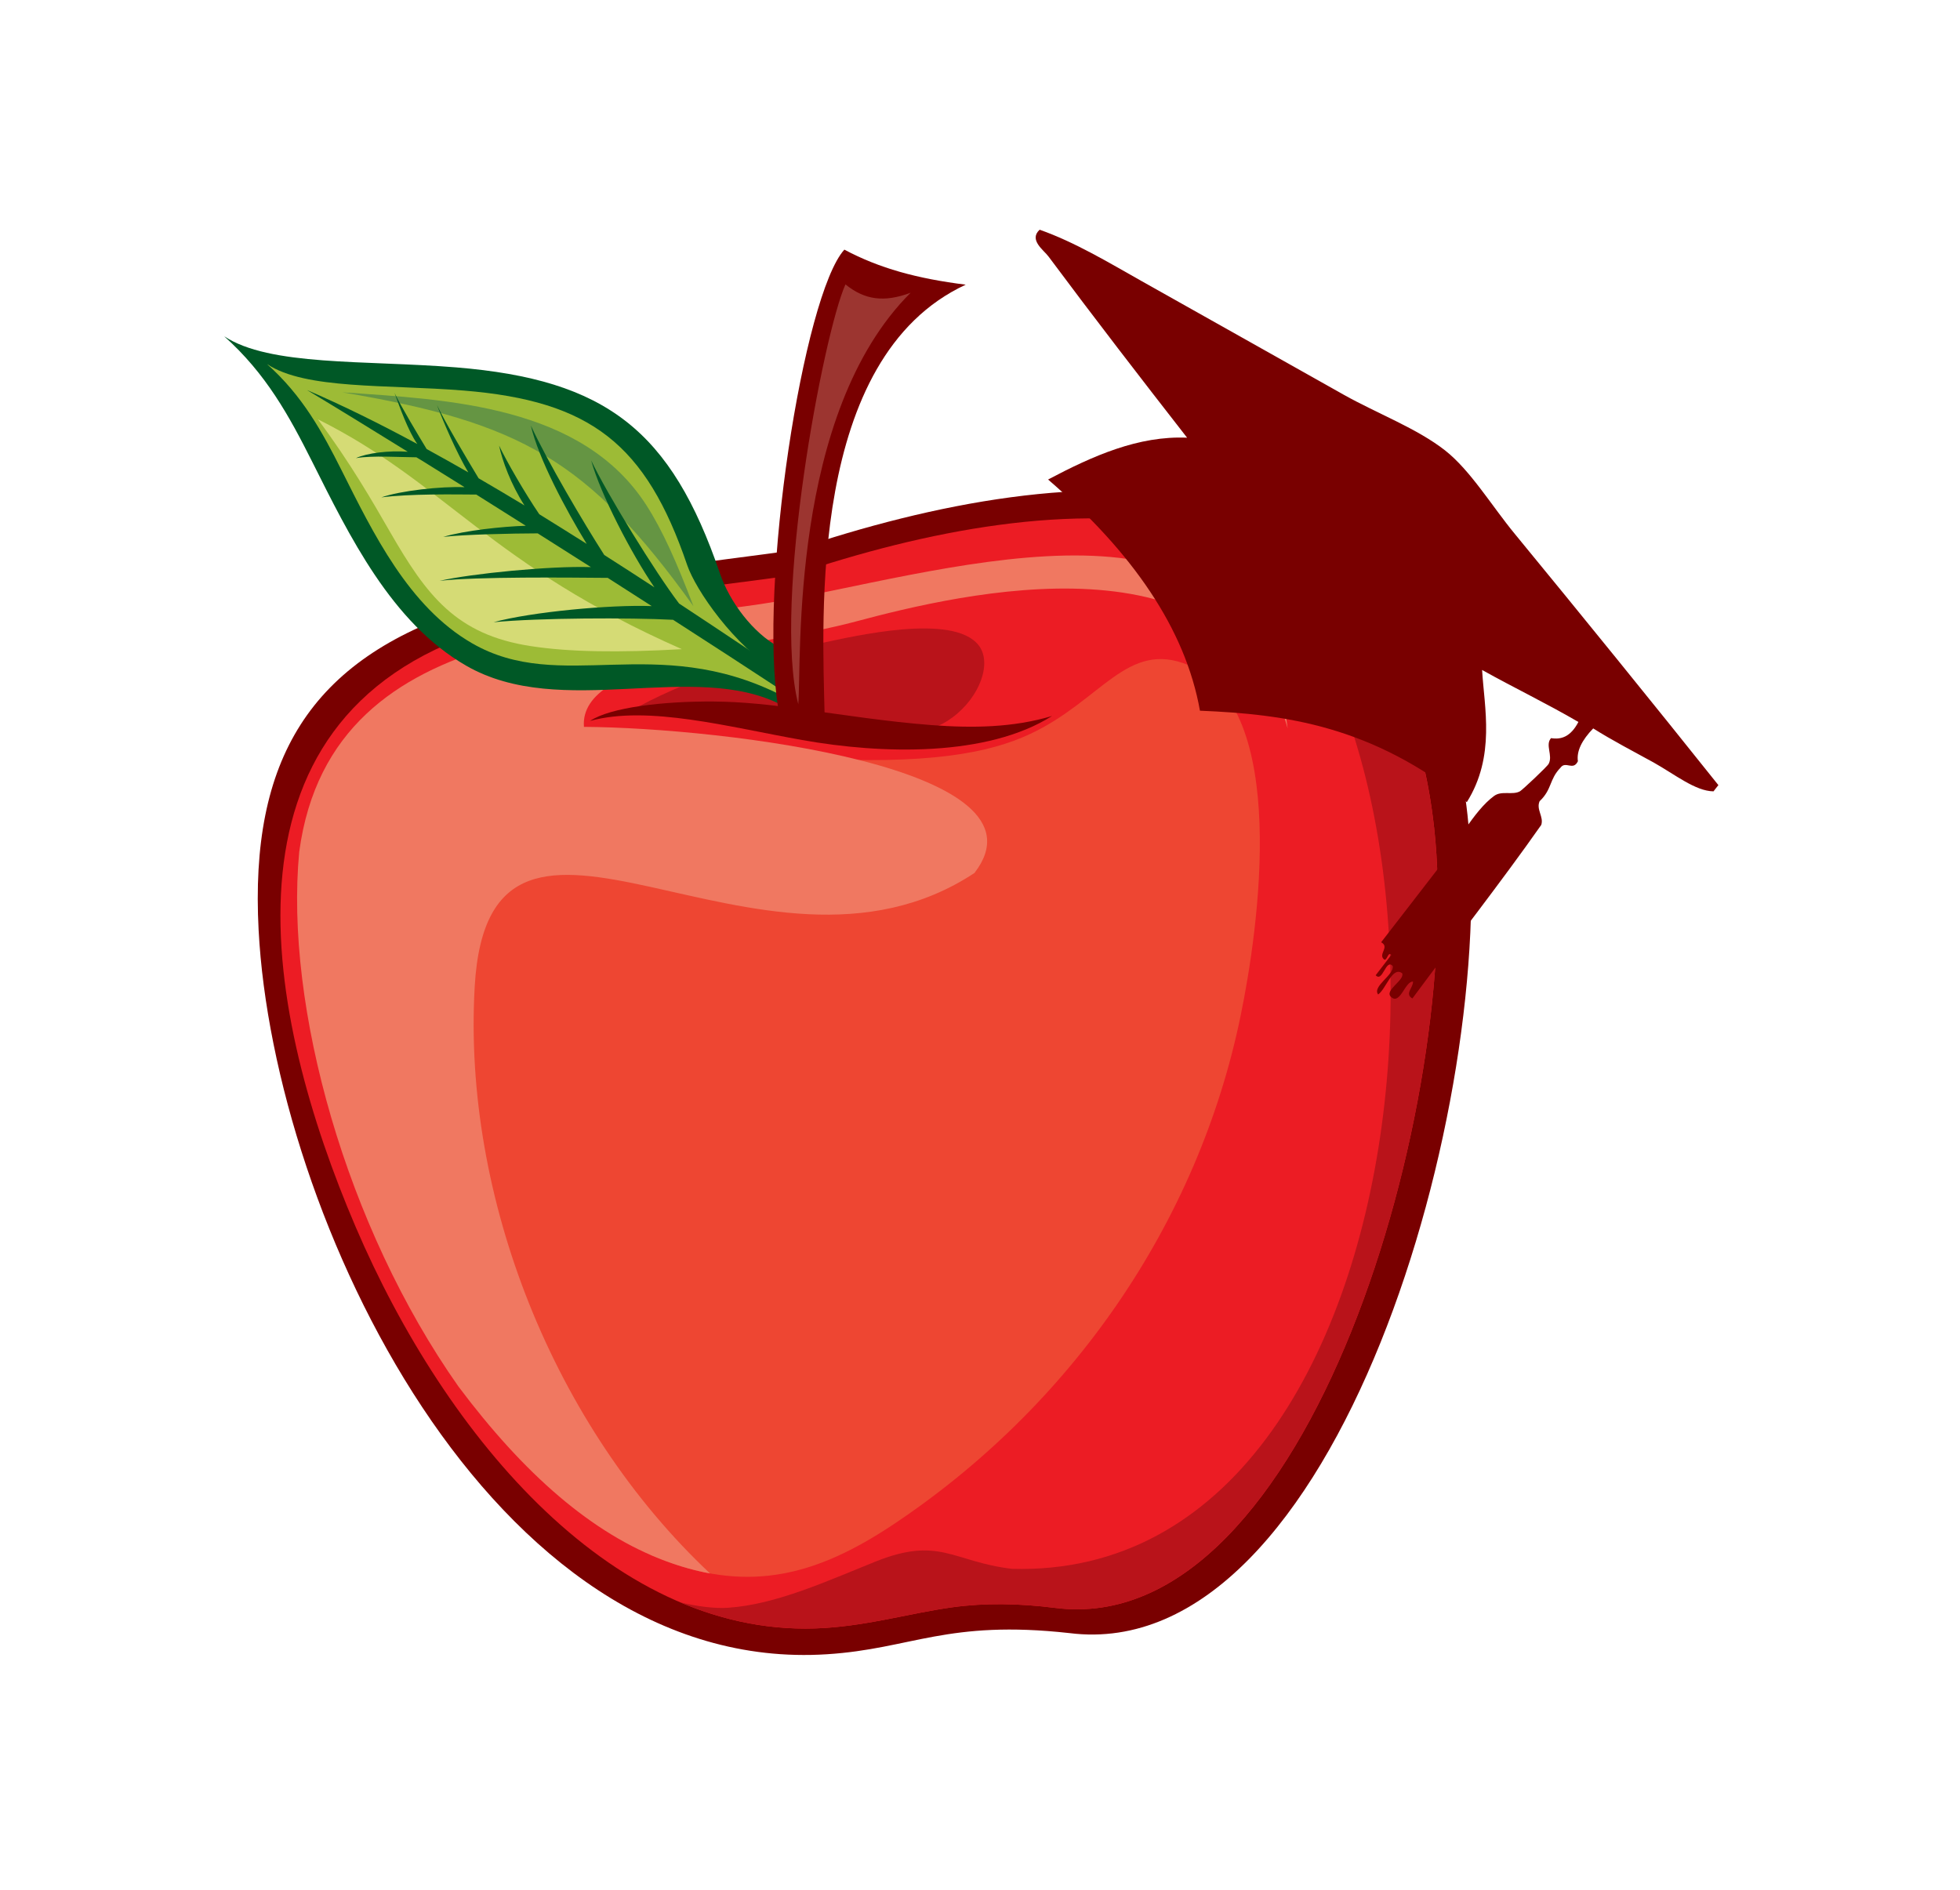 <svg version="1.1" xmlns="http://www.w3.org/2000/svg" xmlns:xlink="http://www.w3.org/1999/xlink" id="svg-editor-canvas" class="canvas" width="395" height="381">

<g data-item-type="image" data-item="Image" data-logo-item="" id="logo__item--logo_0" class="logo__item">
    <g class="logo__item__inner" transform="scale(3.796 3.796)">

<g>
	<path fill-rule="evenodd" clip-rule="evenodd" fill="#790000" d="M43.904,87.835c-17.86,1.148-29.382-23.309-30.174-38.452   c-0.473-9.006,2.688-14.375,11.168-17.079c5.632-1.8,13.52-2.528,17.258-3.098c14.759-5.008,33.496-6.458,35.754,14.068   c1.654,15.012-6.935,45.225-21.131,43.438C50.284,85.991,48.388,87.55,43.904,87.835" data-part-id="logo__item--logo_0__1"></path>
	<path fill-rule="evenodd" clip-rule="evenodd" fill="#EC1C24" d="M43.78,86.44c-11.072,0.704-20.114-10.112-24.907-21.316   c-4.737-11.075-7.989-26.919,6.792-31.639c5.362-1.711,12.872-2.405,16.429-2.946c14.051-4.772,31.891-6.15,34.046,13.423   c1.575,14.314-6.587,43.12-20.109,41.413c-1.949-0.246-3.74-0.272-5.465-0.035C48.353,85.649,46.223,86.283,43.78,86.44" data-part-id="logo__item--logo_0__2"></path>
	<path fill-rule="evenodd" clip-rule="evenodd" fill="#EE4632" d="M63.09,35.314c-3.257-1.346-4.603,1.885-8.414,3.664   c-2.139,0.997-5.377,1.652-12.013,1.27c-10.093-1.417-16.849,2.417-19.041,9.252c-3.538,11.027,2.306,27.935,10.958,33.078   c0.25,0.114,0.504,0.211,0.762,0.309c4.541,1.68,8.053,0.721,11.995-1.884c9.54-6.323,16.26-16.07,18.521-27.036   C66.821,49.316,68.511,37.556,63.09,35.314" data-part-id="logo__item--logo_0__3"></path>
	<path fill-rule="evenodd" clip-rule="evenodd" fill="#F07861" d="M24.331,73.608c-5.954-8.461-9.224-20.148-8.445-28.38   c1.745-12.951,17.101-11.657,26.311-13.463c10.151-1.991,24.599-6.248,26.165,6.907c-2.966-10.642-17.364-7.159-22.953-5.666   c-5.28,1.41-14.701,1.947-14.407,5.588c7.38,0.049,25.065,2.158,20.731,7.76C40.4,53.825,25.976,38.823,25.202,52.39   c-0.641,11.186,4.207,23.376,12.495,31.155c-0.759-0.14-1.54-0.355-2.356-0.659C31.437,81.441,27.809,78.256,24.331,73.608" data-part-id="logo__item--logo_0__4"></path>
	<path fill-rule="evenodd" clip-rule="evenodd" fill="#B9131A" d="M36.119,85.08c0.84,0.204,1.82,0.34,2.528,0.287   c2.559-0.171,5.265-1.421,7.818-2.446c3.415-1.374,4.105,0,7.252,0.378c23.093,0.669,25.496-45.085,11.317-54.775   c5.766,1.831,10.112,6.399,11.106,15.439c1.575,14.314-6.587,43.12-20.109,41.413c-1.949-0.246-3.74-0.272-5.465-0.035   c-2.214,0.304-4.344,0.942-6.786,1.1C41.096,86.608,38.531,86.105,36.119,85.08" data-part-id="logo__item--logo_0__5"></path>
	<path fill-rule="evenodd" clip-rule="evenodd" fill="#B9131A" d="M33.514,37.737c4.528-0.788,8.805,0.108,13.228,0.664   c1.642,0.207,2.421,0.737,3.825-0.308c1.46-1.084,2.121-2.909,1.382-3.839c-1.364-1.721-6.637-0.468-8.405-0.095   C39.859,34.942,36.024,36.291,33.514,37.737" data-part-id="logo__item--logo_0__6"></path>
	<path fill-rule="evenodd" clip-rule="evenodd" fill="#005826" d="M16.57,24.508c-1.216-2.418-2.446-4.675-4.675-6.658   c2.412,1.604,7.489,1.265,12.323,1.657c7.967,0.651,11.413,3.349,14.002,10.933c0.525,1.546,1.771,3.172,3.104,3.896   c0.009,1.145,0.071,2.193,0.185,3.102c-4.688-2.422-11.701,0.826-16.766-2.096C20.773,33.054,18.546,28.443,16.57,24.508" data-part-id="logo__item--logo_0__7"></path>
	<path fill-rule="evenodd" clip-rule="evenodd" fill="#9DBB36" d="M18.137,24.976c-1.03-2.051-2.075-3.963-3.961-5.645   c2.044,1.362,6.346,1.074,10.443,1.406c6.748,0.55,9.67,2.839,11.863,9.264c0.454,1.327,2.476,4.279,4.883,5.76   c0.021,0.396,0.048,0.777,0.083,1.138c-6.652-3.342-11.668-0.02-16.386-2.744C21.698,32.216,19.811,28.306,18.137,24.976" data-part-id="logo__item--logo_0__8"></path>
	<path fill-rule="evenodd" clip-rule="evenodd" fill="#659543" d="M36.814,32.185c-0.885-2.33-1.648-4.044-2.506-5.373   c-3.413-5.289-10.489-5.595-16.132-5.98C27.648,22.43,31.243,24.43,36.814,32.185" data-part-id="logo__item--logo_0__9"></path>
	<path fill-rule="evenodd" clip-rule="evenodd" fill="#D5DB75" d="M36.202,34.469c-3.346,0.189-5.981,0.154-8.025-0.163   c-3.974-0.611-5.529-2.693-7.473-6.068c-0.946-1.643-2.083-3.625-3.824-5.973C23.637,25.638,26.027,29.989,36.202,34.469" data-part-id="logo__item--logo_0__10"></path>
	<path fill-rule="evenodd" clip-rule="evenodd" fill="#005826" d="M35.734,32.909c-2.262-0.12-7.116-0.104-9.531,0.128   c2.011-0.548,6.196-0.939,8.398-0.855c-0.768-0.496-1.547-0.995-2.336-1.499c-2.005-0.015-6.953-0.073-8.927,0.158   c1.694-0.385,5.871-0.801,8.033-0.729c-0.937-0.596-1.881-1.197-2.823-1.792c-1.342,0.003-3.918,0.059-5.017,0.188   c1.153-0.343,3.138-0.552,4.383-0.592c-0.882-0.557-1.76-1.111-2.627-1.656c-1.19-0.009-3.509-0.046-5.041,0.149   c1.015-0.354,3.163-0.594,4.419-0.54c-0.769-0.479-1.523-0.953-2.265-1.412l-0.294-0.176c-0.882-0.002-2.324-0.104-3.21,0.044   c0.585-0.273,1.769-0.413,2.752-0.338c-1.941-1.204-3.756-2.319-5.347-3.276c1.87,0.803,3.851,1.782,5.854,2.865   c-0.495-0.708-0.948-1.996-1.21-2.715c0.324,0.685,1.302,2.321,1.706,2.981c0.734,0.403,1.474,0.816,2.211,1.239   c-0.622-1.047-1.296-2.614-1.664-3.576c0.432,0.915,1.558,2.81,2.211,3.89c0.816,0.475,1.631,0.957,2.436,1.443   c-0.726-1.126-1.177-2.374-1.349-3.179c0.405,0.854,1.394,2.559,2.135,3.646c0.843,0.519,1.679,1.045,2.517,1.573   c-1.095-1.787-2.563-4.533-2.963-6.279c0.902,1.949,2.796,5.15,3.895,6.869c0.915,0.583,1.807,1.159,2.662,1.718   c-1.228-1.795-2.867-4.959-3.357-6.739c0.836,1.771,3.417,5.961,4.668,7.598c2.141,1.41,4.009,2.671,5.444,3.621   c-0.04,0.306-0.031,0.568-0.057,0.951C39.736,35.497,37.795,34.236,35.734,32.909" data-part-id="logo__item--logo_0__11"></path>
	<path fill-rule="evenodd" clip-rule="evenodd" fill="#790000" d="M49.461,38.5c2.161,0.164,4.326,0.137,6.393-0.484   c-3.445,2.177-9.016,2.036-13.271,1.276c-3.888-0.69-8.174-1.857-11.254-1.014c1.069-0.72,3.896-1.05,6.568-1.03   c1.545,0.011,3.067,0.185,4.59,0.394C44.81,37.961,47.125,38.322,49.461,38.5" data-part-id="logo__item--logo_0__12"></path>
	<path fill-rule="evenodd" clip-rule="evenodd" fill="#790000" d="M41.32,37.629c-1.069-6.562,1.338-21.985,3.507-24.374   c1.87,0.994,3.854,1.535,6.442,1.861c-8.382,3.895-7.6,17.705-7.489,22.899L41.32,37.629z" data-part-id="logo__item--logo_0__13"></path>
	<path fill-rule="evenodd" clip-rule="evenodd" fill="#9C3530" d="M42.381,37.393c-1.373-5.386,1.329-19.668,2.504-22.292   c1.025,0.827,2.046,0.968,3.459,0.444C41.914,21.957,42.565,35.01,42.381,37.393" data-part-id="logo__item--logo_0__14"></path>
	<path fill-rule="evenodd" clip-rule="evenodd" fill="#790000" d="M91.23,41.688c-0.093,0.109-0.171,0.219-0.259,0.33   c-0.961-0.013-2.033-0.887-3.174-1.529c-1.061-0.583-2.23-1.192-3.213-1.813c-0.598,0.618-0.893,1.206-0.813,1.743   c-0.255,0.532-0.65-0.04-0.924,0.343c-0.607,0.625-0.44,1.148-1.109,1.78c-0.193,0.445,0.229,0.816,0.089,1.256   c-2.144,3.054-4.572,6.145-6.843,9.217c-0.436-0.242,0.065-0.599,0.031-0.897c-0.424-0.021-0.679,1.263-1.162,0.818   c-0.387-0.349,0.738-0.89,0.589-1.259c-0.527-0.388-0.841,0.815-1.275,1.126c-0.335-0.432,0.881-1.056,0.77-1.514   c-0.37-0.403-0.527,0.899-0.901,0.493c0.272-0.36,0.555-0.721,0.827-1.077c-0.177-0.234-0.238,0.435-0.419,0.202   c-0.25-0.269,0.339-0.634-0.119-0.875c0.951-1.224,1.967-2.543,3.002-3.884c0.994-1.293,1.9-3.08,2.991-3.883   c0.406-0.304,0.982-0.027,1.383-0.253c0.141-0.088,1.443-1.307,1.521-1.46c0.23-0.445-0.201-1.001,0.124-1.36   c0.537,0.088,1.039-0.068,1.452-0.858c-1.716-0.999-3.415-1.813-5.113-2.761c0.115,1.988,0.721,4.572-0.81,7.018   c-5.034-4.055-9.628-4.669-14.169-4.855c-0.771-4.346-3.587-8.414-8.063-12.275c2.394-1.266,4.806-2.331,7.38-2.221   c-2.42-3.104-4.933-6.363-7.357-9.619c-0.242-0.334-1.065-0.88-0.471-1.424c1.874,0.662,3.64,1.728,5.403,2.722   c3.573,2,7.138,4.021,10.755,6.048c1.778,0.995,3.881,1.783,5.368,2.949c1.348,1.061,2.478,2.95,3.706,4.439   C83.991,32.693,87.74,37.314,91.23,41.688" data-part-id="logo__item--logo_0__15"></path>
</g>

    </g>
</g>

</svg>